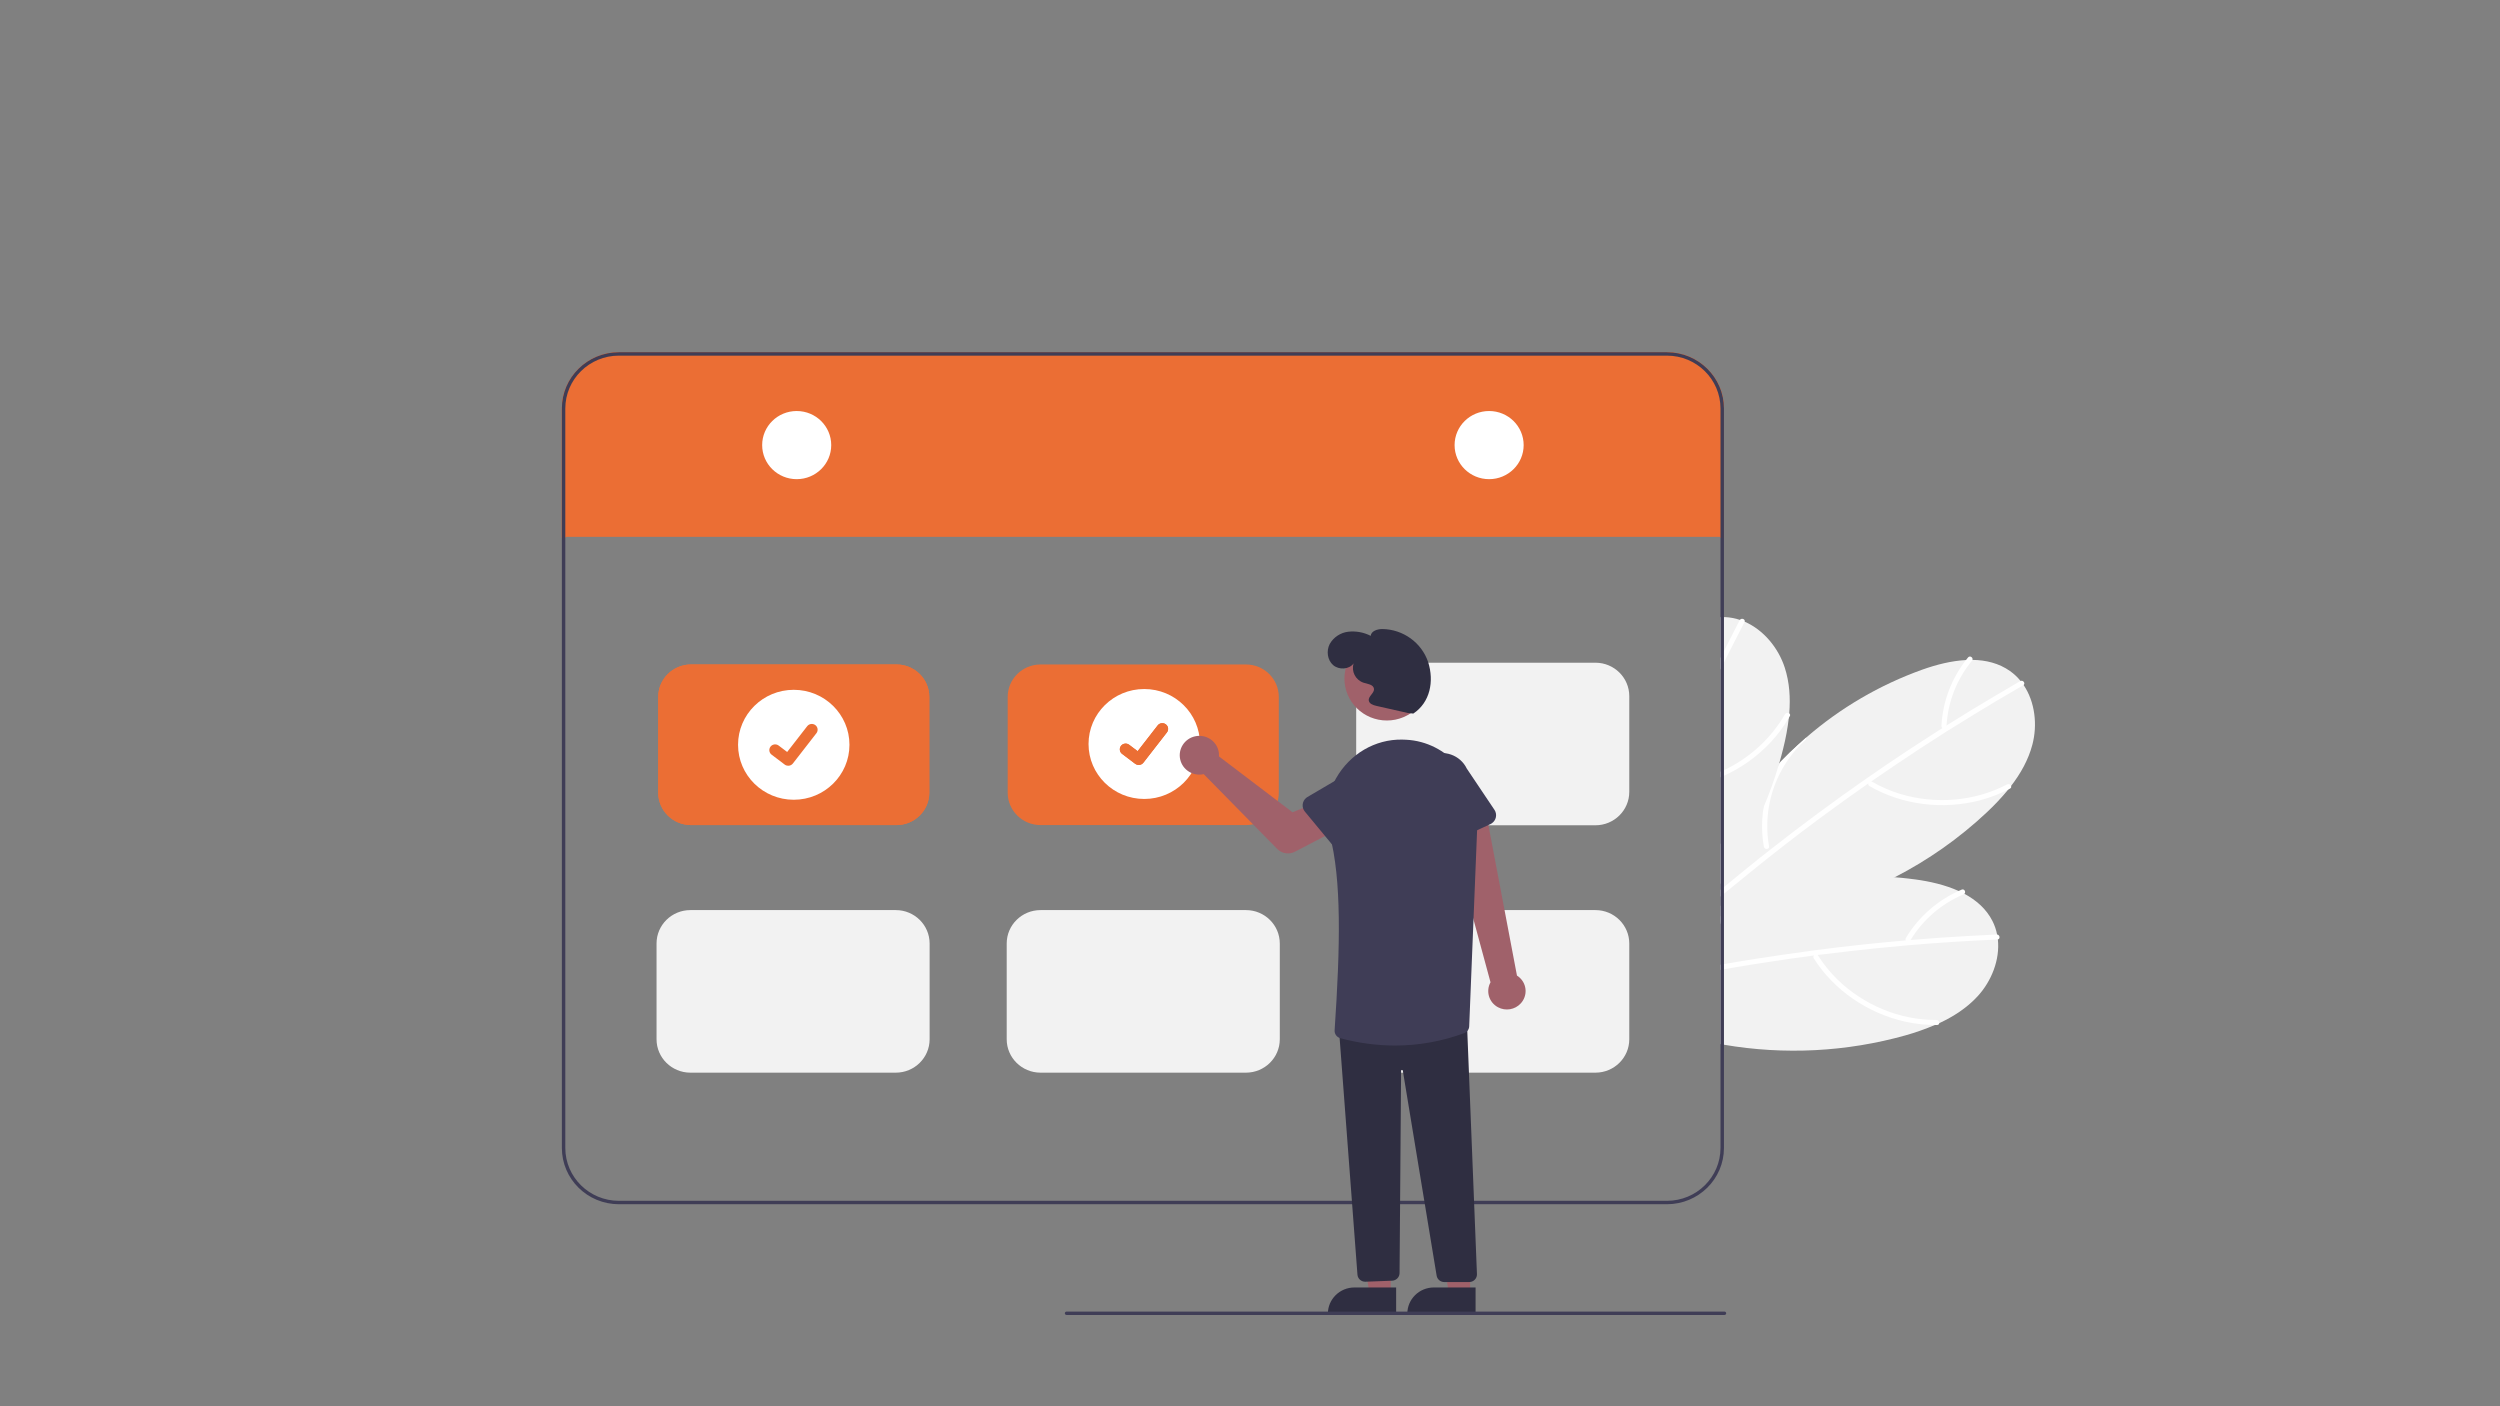 <?xml version="1.0" encoding="UTF-8" standalone="no"?>
<svg
   xmlns:dc="http://purl.org/dc/elements/1.1/"
   xmlns:cc="http://creativecommons.org/ns#"
   xmlns:rdf="http://www.w3.org/1999/02/22-rdf-syntax-ns#"
   xmlns:svg="http://www.w3.org/2000/svg"
   xmlns="http://www.w3.org/2000/svg"
   xmlns:xlink="http://www.w3.org/1999/xlink"
   xmlns:sodipodi="http://sodipodi.sourceforge.net/DTD/sodipodi-0.dtd"
   xmlns:inkscape="http://www.inkscape.org/namespaces/inkscape"
   version="1.1"
   preserveAspectRatio="xMidYMid meet"
   viewBox="0 0 1920 1080"
   width="1920"
   height="1080"
   id="svg368"
   sodipodi:docname="book.svg"
   inkscape:version="1.0 (4035a4fb49, 2020-05-01)">
  <rect x="0" y="0" width="1920" height="1080" fill="#808080" stroke="none"/>
  <sodipodi:namedview
     inkscape:document-rotation="0"
     pagecolor="#ffffff"
     bordercolor="#666666"
     borderopacity="1"
     objecttolerance="10"
     gridtolerance="10"
     guidetolerance="10"
     inkscape:pageopacity="0"
     inkscape:pageshadow="2"
     inkscape:window-width="1366"
     inkscape:window-height="705"
     id="namedview370"
     showgrid="false"
     inkscape:zoom="0.24907407"
     inkscape:cx="858.36389"
     inkscape:cy="467.93134"
     inkscape:window-x="-8"
     inkscape:window-y="-8"
     inkscape:window-maximized="1"
     inkscape:current-layer="g366" />
  <defs
     id="defs42">
    <path
       d="M1631.86 706.19C1631.86 706.19 1631.85 706.19 1631.84 706.19C1630.73 706.72 1629.62 707.23 1628.5 707.72C1628.5 707.72 1628.49 707.72 1628.48 707.72L1628.47 707.73L1628.45 707.72C1628.45 707.72 1628.44 707.72 1628.44 707.72C1628.44 707.72 1628.43 707.73 1628.43 707.73C1628.43 707.73 1628.43 707.73 1628.43 707.73C1628.42 707.73 1628.42 707.73 1628.41 707.73C1628.4 707.72 1628.4 707.72 1628.4 707.72C1628.38 707.73 1628.38 707.73 1628.37 707.72C1628.37 707.72 1628.36 707.72 1628.35 707.73L1628.34 707.72C1628.33 707.72 1628.33 707.72 1628.33 707.72C1628.31 707.73 1628.31 707.73 1628.3 707.72C1628.3 707.72 1628.28 707.72 1628.28 707.72C1620.38 711.13 1612.26 714.03 1603.98 716.39C1555.3 730.19 1504.12 732.86 1454.26 724.2C1453.31 724.03 1452.37 723.86 1451.41 723.69C1451.41 712.15 1451.41 619.85 1451.41 608.31C1452.35 607.92 1453.31 607.52 1454.26 607.13C1463.6 603.27 1471.27 600.75 1473.16 600.04C1486.92 595.34 1498.28 592.79 1501.07 591.98C1531.83 584.55 1563.58 581.99 1595.14 584.39C1603.75 585.03 1610.6 586.05 1612.32 586.24C1624.27 587.9 1636.8 590.8 1647.83 595.84C1647.83 595.84 1647.84 595.84 1647.84 595.84C1649.45 596.59 1651.03 597.38 1652.6 598.21C1662.4 603.52 1670.66 610.82 1675.7 620.82C1677.51 624.41 1678.82 628.23 1679.58 632.18C1679.58 632.19 1679.58 632.21 1679.58 632.21C1679.86 633.58 1680.06 634.96 1680.22 636.32C1682.01 653.16 1675.02 671.19 1663.32 683.96C1654.55 693.53 1643.67 700.66 1631.86 706.19Z"
       id="e88vAxfMl" />
    <path
       d="M1679.79 636.38C1655.39 637.45 1631.02 639.03 1606.69 641.13C1606.66 641.13 1606.65 641.13 1606.65 641.13C1606.55 641.14 1606.46 641.14 1606.36 641.16C1568.88 644.4 1539.04 648.47 1531.56 649.28C1530.51 649.42 1529.47 649.57 1528.43 649.69C1502.62 653.13 1482.06 656.56 1476.91 657.32C1465.56 659.17 1456.53 660.8 1454.26 661.19C1453.31 661.36 1452.37 661.51 1451.41 661.7C1451.41 661.27 1451.41 657.82 1451.41 657.39C1452.37 657.2 1453.32 657.05 1454.26 656.88C1491.91 650.22 1522.26 646.42 1529.81 645.26C1539.34 643.98 1546.99 643.08 1548.9 642.84C1576.5 639.51 1598.67 637.67 1604.2 637.09C1605.55 636.98 1606.89 636.86 1608.24 636.75C1643.69 633.74 1672.14 632.64 1679.23 632.18C1679.35 632.18 1679.46 632.19 1679.58 632.21C1681.86 632.41 1682.34 635.82 1680.22 636.32C1680.08 636.36 1679.93 636.38 1679.79 636.38Z"
       id="abt9rXVll" />
    <path
       d="M1547.7 669.57C1541.63 663.54 1536.29 656.82 1531.77 649.56C1530.32 647.24 1526.93 649.8 1528.37 652.1C1545.07 678.84 1572.88 697.89 1603.55 704.9C1612.25 706.87 1621.16 707.82 1630.09 707.73C1632.82 707.71 1632.25 703.5 1629.55 703.52C1599.15 703.75 1569.2 690.88 1547.7 669.57Z"
       id="b2vyVlYOf7" />
    <path
       d="M1499.29 593.59C1492.32 595.41 1485.59 598.04 1479.23 601.42C1469.95 606.31 1461.51 612.68 1454.26 620.26C1453.88 620.65 1453.51 621.03 1453.15 621.43C1452.55 622.06 1451.98 622.7 1451.41 623.35C1451.41 622.73 1451.41 617.77 1451.41 617.15C1452.32 616.18 1453.28 615.23 1454.26 614.32C1459.99 608.84 1466.33 604.05 1473.16 600.04C1482.34 596.91 1491.64 594.22 1501.07 591.98C1500.44 592.93 1499.85 593.47 1499.29 593.59Z"
       id="c2dJQ1pOSi" />
    <path
       d="M1604.16 635.38C1603.71 636.46 1604.22 637.7 1605.29 638.16C1606.37 638.59 1607.6 638.09 1608.08 637.03C1618.26 619.92 1633.62 606.48 1651.94 598.65C1654.46 597.58 1652.87 593.64 1650.35 594.72C1631.01 603.02 1614.83 617.26 1604.16 635.38Z"
       id="beeUbbV8" />
    <path
       d="M1691.11 508.19C1691.11 508.19 1691.1 508.2 1691.1 508.2C1690.37 509.17 1689.62 510.15 1688.84 511.09C1688.84 511.09 1688.84 511.1 1688.84 511.1C1683.37 517.83 1677.46 524.19 1671.16 530.15C1648.5 551.71 1622.91 569.97 1595.14 584.39C1551.45 607.18 1502.62 620.65 1454.26 621.42C1453.89 621.43 1453.52 621.43 1453.15 621.43C1452.57 621.44 1451.98 621.44 1451.41 621.44C1451.41 614.98 1451.41 563.26 1451.41 556.79C1452.34 555.03 1453.29 553.26 1454.26 551.51C1466.83 528.93 1482.15 507.99 1499.89 489.18C1500.31 488.71 1500.75 488.24 1501.2 487.79C1511.2 477.25 1520.07 469.72 1522.16 467.72C1550.29 443.02 1582.8 423.79 1618.01 411.03C1629.37 406.96 1641.81 403.71 1653.92 403.07C1655.7 402.97 1657.47 402.92 1659.25 402.94C1670.4 403.09 1681.1 405.73 1690.23 412.24C1693.5 414.59 1696.43 417.37 1698.95 420.51C1699.83 421.6 1700.64 422.72 1701.43 423.88C1701.43 423.88 1701.43 423.89 1701.43 423.89C1710.86 437.97 1713.05 457.16 1708.63 473.9C1705.33 486.45 1698.99 497.82 1691.11 508.19Z"
       id="d25GuqVnLs" />
    <path
       d="M1701.43 423.89C1701.32 423.98 1701.21 424.06 1701.09 424.13C1669.46 442.5 1644.88 458.4 1638.64 462.21C1638.61 462.23 1638.6 462.24 1638.57 462.25C1638.49 462.31 1638.4 462.36 1638.31 462.41C1606.62 482.68 1582.08 500.13 1575.84 504.32C1574.98 504.91 1574.11 505.53 1573.24 506.14C1551.98 521.14 1535.37 533.71 1531.17 536.78C1491.85 566.35 1461.95 591.98 1454.26 598.11C1453.31 598.91 1452.37 599.72 1451.41 600.53C1451.41 599.98 1451.41 595.55 1451.41 595C1452.35 594.19 1453.31 593.38 1454.26 592.58C1468.66 580.44 1480.41 571.04 1483.32 568.64C1486.24 566.29 1489.17 563.95 1492.11 561.63C1518.18 540.9 1544.83 520.95 1572.06 501.77C1572.07 501.77 1572.07 501.77 1572.08 501.77C1580.11 496.12 1586.56 491.68 1588.17 490.56C1611.08 474.82 1629.86 462.9 1634.49 459.82C1635.62 459.1 1636.76 458.37 1637.9 457.65C1667.88 438.53 1692.56 424.36 1698.64 420.66C1698.74 420.6 1698.84 420.55 1698.95 420.51C1701.09 419.65 1703.09 422.47 1701.43 423.88C1701.43 423.88 1701.43 423.89 1701.43 423.89Z"
       id="cgzY90W20" />
    <path
       d="M1599.55 514.8C1591.37 512.27 1583.51 508.8 1576.13 504.46C1573.77 503.08 1571.96 506.92 1574.3 508.29C1601.53 524.23 1635.02 528.19 1665.43 520.17C1674.06 517.88 1682.39 514.59 1690.26 510.37C1692.67 509.09 1690.21 505.62 1687.82 506.9C1661.01 521.19 1628.5 523.69 1599.55 514.8Z"
       id="cx4jDxOer" />
    <path
       d="M1485.84 536.37C1486.8 519.15 1492.08 502.44 1501.2 487.79C1511.21 477.25 1520.07 469.72 1522.17 467.72C1522.31 468.56 1521.99 469.42 1521.33 469.97C1516.01 474.82 1511.28 480.26 1507.21 486.2C1492.7 507.35 1487.04 533.33 1491.43 558.59C1491.57 559.17 1491.4 559.79 1490.98 560.22C1490.02 561.05 1488.56 560.95 1487.72 559.99C1487.46 559.69 1487.28 559.33 1487.2 558.94C1485.87 551.5 1485.41 543.92 1485.84 536.37Z"
       id="ibo4Czgms" />
    <path
       d="M1633.65 458.32C1633.75 459.49 1634.77 460.35 1635.94 460.26C1637.09 460.14 1637.95 459.13 1637.88 457.97C1638.94 438.1 1646.29 419.07 1658.87 403.63C1660.6 401.52 1657.36 398.77 1655.63 400.89C1642.37 417.21 1634.66 437.33 1633.65 458.32Z"
       id="aFgyq8JwX" />
    <path
       d="M1508.12 447.65C1508.02 448.87 1507.91 450.08 1507.78 451.29C1507.78 451.29 1507.78 451.31 1507.78 451.32C1506.79 459.92 1505.24 468.46 1503.15 476.86C1502.15 480.99 1501.07 485.09 1499.89 489.18C1499.74 489.71 1499.59 490.23 1499.43 490.75C1499.43 490.75 1499.43 490.76 1499.43 490.76C1495.95 502.68 1491.79 514.38 1486.98 525.82C1478.12 546.89 1467.16 567.01 1454.26 585.88C1453.34 587.26 1452.38 588.64 1451.41 590.01C1451.41 567.73 1451.41 389.52 1451.41 367.25C1452.37 367.19 1453.31 367.19 1454.26 367.22C1454.94 367.22 1455.49 367.26 1455.63 367.26C1459.65 367.47 1463.62 368.24 1467.42 369.55C1468.76 369.99 1470.06 370.49 1471.34 371.05C1486.88 377.85 1499.09 392.84 1504.39 409.32C1508.36 421.67 1509.16 434.66 1508.12 447.63C1508.12 447.63 1508.12 447.64 1508.12 447.65Z"
       id="c12ppCs8Id" />
    <path
       d="M1471.18 371.44C1462.53 388.24 1455.95 401.82 1454.26 405.2C1453.31 407.15 1452.35 409.11 1451.41 411.06C1451.41 410.09 1451.41 402.35 1451.41 401.39C1452.82 398.49 1453.98 396.16 1454.26 395.58C1460.65 382.65 1465.95 372.41 1467.25 369.84C1467.3 369.74 1467.36 369.64 1467.42 369.55C1468.73 367.67 1471.98 368.95 1471.34 371.05C1471.31 371.19 1471.25 371.32 1471.18 371.44Z"
       id="b1c9TmVhNT" />
    <path
       d="M1507.78 451.29C1503.59 458.57 1498.62 465.36 1492.93 471.54C1482.02 483.37 1468.88 492.92 1454.26 499.67C1453.32 500.12 1452.37 500.55 1451.41 500.95C1451.41 500.48 1451.41 496.79 1451.41 496.32C1452.37 495.9 1453.32 495.46 1454.26 495C1475.42 484.92 1493 468.63 1504.64 448.31C1505.29 447.2 1506.72 446.81 1507.84 447.46C1507.94 447.52 1508.03 447.58 1508.12 447.65C1508.87 448.15 1509.08 449.17 1508.58 449.92C1508.58 449.92 1508.57 449.92 1508.57 449.92C1508.32 450.38 1508.06 450.83 1507.78 451.29Z"
       id="b2JnBmTJT" />
    <path
       d="M1454.26 301.16L1451.41 301.16L1451.41 300.01L498.47 300.01L498.47 301.16L495.63 301.16C495.63 236.3 495.63 200.26 495.63 193.05C495.65 167.14 516.68 146.14 542.63 146.11C629.09 146.11 1320.79 146.11 1407.26 146.11C1433.21 146.14 1454.24 167.14 1454.26 193.05C1454.26 193.05 1454.26 229.09 1454.26 301.16Z"
       id="d1oPYWZdbt" />
    <path
       d="M542.63 146.11C516.68 146.14 495.65 167.14 495.63 193.05C495.63 254.79 495.63 748.67 495.63 810.4C495.65 836.32 516.68 857.32 542.63 857.35C629.09 857.35 1320.79 857.35 1407.26 857.35C1433.21 857.32 1454.24 836.32 1454.26 810.4C1454.26 748.67 1454.26 254.79 1454.26 193.05C1454.24 167.14 1433.21 146.14 1407.26 146.11C1407.26 146.11 629.09 146.11 542.63 146.11ZM1451.41 810.4C1451.38 834.75 1431.63 854.47 1407.26 854.5C1320.79 854.5 629.09 854.5 542.63 854.5C518.26 854.47 498.5 834.75 498.47 810.4C498.47 748.67 498.47 254.79 498.47 193.05C498.5 168.71 518.26 148.99 542.63 148.96C629.09 148.96 1320.79 148.96 1407.26 148.96C1431.63 148.99 1451.38 168.71 1451.41 193.05C1451.41 316.52 1451.41 686.93 1451.41 810.4Z"
       id="b5WnULI4Aa" />
    <path
       d="M689.35 195.19C673.61 195.19 660.86 207.92 660.86 223.64C660.86 239.35 673.61 252.08 689.35 252.08C705.08 252.08 717.83 239.35 717.83 223.64C717.83 207.92 705.08 195.19 689.35 195.19Z"
       id="a3S37nDWkw" />
    <path
       d="M1260.54 195.19C1244.81 195.19 1232.05 207.92 1232.05 223.64C1232.05 239.35 1244.81 252.08 1260.54 252.08C1276.27 252.08 1289.03 239.35 1289.03 223.64C1289.03 207.92 1276.27 195.19 1260.54 195.19Z"
       id="e7na83hqmx" />
    <path
       d="M602.18 540.85C587.23 540.83 575.12 528.73 575.1 513.81C575.1 505.81 575.1 441.82 575.1 433.82C575.12 418.89 587.23 406.79 602.18 406.77C619.13 406.77 754.71 406.77 771.66 406.77C786.61 406.79 798.72 418.89 798.74 433.82C798.74 441.82 798.74 505.81 798.74 513.81C798.72 528.73 786.61 540.83 771.66 540.85C771.66 540.85 619.13 540.85 602.18 540.85Z"
       id="atuyH5qBw" />
    <path
       d="M890.48 540.85C875.54 540.83 863.42 528.73 863.4 513.81C863.4 505.81 863.4 441.82 863.4 433.82C863.42 418.89 875.54 406.79 890.48 406.77C907.43 406.77 1043.01 406.77 1059.96 406.77C1074.91 406.79 1087.02 418.89 1087.04 433.82C1087.04 441.82 1087.04 505.81 1087.04 513.81C1087.02 528.73 1074.91 540.83 1059.96 540.85C1059.96 540.85 907.43 540.85 890.48 540.85Z"
       id="a10uNZB4c1" />
    <path
       d="M890.48 747.52C875.08 747.5 862.6 735.04 862.58 719.66C862.58 711.66 862.58 647.67 862.58 639.67C862.6 624.29 875.08 611.82 890.48 611.81C907.43 611.81 1043.01 611.81 1059.96 611.81C1075.36 611.82 1087.84 624.29 1087.86 639.67C1087.86 647.67 1087.86 711.66 1087.86 719.66C1087.84 735.04 1075.36 747.5 1059.96 747.52C1059.96 747.52 907.43 747.52 890.48 747.52Z"
       id="d71ybBNzQ" />
    <path
       d="M601.63 747.52C586.23 747.5 573.74 735.04 573.73 719.66C573.73 711.66 573.73 647.67 573.73 639.67C573.74 624.29 586.23 611.82 601.63 611.81C618.58 611.81 754.15 611.81 771.1 611.81C786.5 611.82 798.98 624.29 799 639.67C799 647.67 799 711.66 799 719.66C798.98 735.04 786.5 747.5 771.1 747.52C771.1 747.52 618.58 747.52 601.63 747.52Z"
       id="c7h8Ja8TAD" />
    <path
       d="M1178.79 747.52C1163.38 747.5 1150.9 735.04 1150.88 719.66C1150.88 711.66 1150.88 647.67 1150.88 639.67C1150.9 624.29 1163.38 611.82 1178.79 611.81C1195.73 611.81 1331.31 611.81 1348.26 611.81C1363.66 611.82 1376.14 624.29 1376.16 639.67C1376.16 647.67 1376.16 711.66 1376.16 719.66C1376.14 735.04 1363.66 747.5 1348.26 747.52C1348.26 747.52 1195.73 747.52 1178.79 747.52Z"
       id="e6UqxBI2Oe" />
    <path
       d="M1178.79 541.01C1163.38 540.99 1150.9 528.53 1150.88 513.15C1150.88 505.15 1150.88 441.16 1150.88 433.16C1150.9 417.78 1163.38 405.31 1178.79 405.29C1195.73 405.29 1331.31 405.29 1348.26 405.29C1363.66 405.31 1376.14 417.78 1376.16 433.16C1376.16 441.16 1376.16 505.15 1376.16 513.15C1376.14 528.53 1363.66 540.99 1348.26 541.01C1314.36 541.01 1195.73 541.01 1178.79 541.01Z"
       id="a1DEqirxg1" />
    <path
       d="M686.92 427.92C661.54 427.92 640.97 448.47 640.97 473.81C640.97 499.16 661.54 519.7 686.92 519.7C712.3 519.7 732.87 499.16 732.87 473.81C732.87 448.47 712.3 427.92 686.92 427.92Z"
       id="akdLleMPt" />
    <path
       d="M679.5 490.37C679.49 490.36 679.48 490.35 679.45 490.33C672.97 485.37 669.37 482.62 668.65 482.07C666.54 480.46 666.14 477.46 667.75 475.35C669.36 473.25 672.37 472.85 674.47 474.46C674.48 474.46 674.48 474.46 674.48 474.46C674.95 474.82 677.28 476.61 681.48 479.82C691.4 466.9 696.91 459.73 698.01 458.29C699.62 456.19 702.63 455.79 704.74 457.4C704.74 457.4 704.74 457.4 704.74 457.4C704.73 457.41 704.69 457.46 704.63 457.54C704.7 457.46 704.73 457.42 704.74 457.41C706.84 459.02 707.24 462.02 705.63 464.12C703.68 466.66 688.13 486.92 686.18 489.45C685.27 490.63 683.86 491.32 682.36 491.32C681.33 491.32 680.32 490.99 679.5 490.37Z"
       id="e1qz86zjng" />
    <path
       d="M976.04 427.26C950.66 427.26 930.09 447.81 930.09 473.15C930.09 498.5 950.66 519.04 976.04 519.04C1001.42 519.04 1022 498.5 1022 473.15C1022 447.81 1001.42 427.26 976.04 427.26Z"
       id="a4deJ99KU" />
    <path
       d="M968.62 489.71C968.62 489.7 968.6 489.69 968.57 489.67C962.09 484.71 958.49 481.96 957.77 481.41C955.66 479.8 955.27 476.79 956.88 474.69C958.49 472.59 961.5 472.2 963.6 473.8C964.07 474.16 966.4 475.95 970.6 479.16C980.52 466.24 986.03 459.07 987.13 457.63C988.74 455.53 991.75 455.14 993.86 456.75C993.86 456.75 993.86 456.75 993.86 456.75C993.85 456.75 993.82 456.8 993.75 456.89C993.82 456.8 993.85 456.76 993.86 456.75C995.96 458.36 996.36 461.36 994.75 463.47C992.8 466 977.25 486.26 975.3 488.79C974.39 489.97 972.98 490.66 971.49 490.66C970.45 490.66 969.45 490.33 968.62 489.71Z"
       id="k1lDST2dlv" />
    <path
       d="M1285.66 668.12C1284.99 667.51 1284.28 666.96 1283.51 666.48C1281.8 657.36 1273.25 611.76 1257.86 529.68L1226.66 541.23C1247.68 619.74 1259.35 663.35 1261.69 672.07C1257.63 679.53 1260.39 688.86 1267.85 692.91C1274.1 696.3 1281.86 694.98 1286.62 689.71C1292.33 683.48 1291.9 673.81 1285.66 668.12Z"
       id="bIT16LVDo" />
    <path
       d="M1037.69 483.52C1041.73 486.62 1061.95 502.17 1098.35 530.14L1115.56 523.09L1129.61 547.63C1112.07 556.89 1102.32 562.04 1100.37 563.07C1095.52 565.63 1089.56 564.69 1085.73 560.76C1079.67 554.51 1031.16 504.57 1025.1 498.32C1016.37 500.29 1007.69 494.82 1005.72 486.1C1003.75 477.38 1009.24 468.72 1017.97 466.75C1026.69 464.79 1035.37 470.26 1037.34 478.98C1037.48 479.63 1037.59 480.29 1037.66 480.96C1037.73 481.81 1037.74 482.66 1037.69 483.52Z"
       id="asTqvOrbe" />
    <path
       d="M1161.93 932.52L1153.62 879.48L1179.39 879.48L1179.39 932.52L1179.39 932.52L1161.93 932.52Z"
       id="a1PNK17uwX" />
    <path
       d="M1183.84 949.43L1127.53 949.43C1127.53 949 1127.53 948.76 1127.53 948.71C1127.53 936.63 1137.35 926.83 1149.45 926.83C1149.45 926.83 1149.45 926.83 1149.45 926.83C1149.45 926.83 1149.45 926.83 1149.45 926.83L1183.84 926.83L1183.84 949.43Z"
       id="aLYHbA3Hw" />
    <path
       d="M1227.45 932.52L1219.14 879.48L1244.92 879.48L1244.91 932.52L1244.91 932.52L1227.45 932.52Z"
       id="eMeBl62A" />
    <path
       d="M1249.37 949.43L1193.06 949.43C1193.06 949 1193.06 948.76 1193.06 948.71C1193.06 936.63 1202.87 926.83 1214.97 926.83C1214.97 926.83 1214.97 926.83 1214.97 926.83C1214.97 926.83 1214.97 926.83 1214.98 926.83L1249.37 926.83L1249.37 949.43Z"
       id="dFmoPq0TO" />
    <path
       d="M1151.93 916.25C1150.91 902.62 1145.84 834.49 1136.71 711.85L1137.43 711.79L1242.15 703.2L1242.18 703.94C1247.17 830.98 1249.95 901.56 1250.5 915.68C1250.64 919.21 1247.88 922.18 1244.34 922.31C1244.26 922.32 1244.18 922.32 1244.1 922.32C1242.05 922.32 1225.62 922.32 1223.56 922.32C1220.4 922.33 1217.7 920.02 1217.23 916.89C1214.44 899.79 1192.13 762.95 1189.35 745.84C1189.29 745.46 1188.92 745.19 1188.53 745.25C1188.19 745.3 1187.93 745.6 1187.93 745.95C1187.8 762.84 1186.79 897.94 1186.66 914.83C1186.64 918.21 1183.98 920.99 1180.59 921.18C1178.4 921.26 1160.84 921.94 1158.64 922.03C1158.53 922.04 1158.41 922.04 1158.3 922.04C1155 922.04 1152.23 919.53 1151.93 916.25Z"
       id="hntex74e" />
    <path
       d="M1176.17 383.67C1156.85 383.67 1141.19 399.31 1141.19 418.61C1141.19 437.9 1156.85 453.54 1176.17 453.54C1195.5 453.54 1211.16 437.9 1211.16 418.61C1211.16 399.31 1195.5 383.67 1176.17 383.67Z"
       id="cb2fdZ8N0" />
    <path
       d="M1137.7 718.71C1134.77 717.86 1132.85 715.08 1133.09 712.05C1137.8 641.36 1138.9 586.5 1129 548.55C1124.78 532.37 1126.69 515.33 1134.26 501.81C1145.64 481.45 1166.56 469.05 1188.87 469.48C1188.87 469.48 1188.87 469.48 1188.87 469.48C1190.47 469.51 1191.78 469.58 1192.1 469.6C1225.96 471.34 1252.35 501.93 1250.92 537.79C1250.24 554.89 1244.79 691.63 1244.11 708.73C1244.06 711.28 1242.48 713.55 1240.1 714.48C1221.83 721.34 1202.47 724.87 1182.95 724.89C1167.66 724.84 1152.44 722.77 1137.7 718.71Z"
       id="a6nThf2O1X" />
    <path
       d="M1108.55 529.6C1105.68 526.1 1106.21 520.93 1109.72 518.07C1110.03 517.82 1110.36 517.59 1110.71 517.38C1114.26 515.27 1142.66 498.37 1146.21 496.26C1156 488.36 1170.35 489.9 1178.26 499.68C1186.13 509.43 1184.64 523.7 1174.92 531.61C1172.15 534.65 1149.95 558.97 1147.18 562.01C1144.12 565.36 1138.93 565.6 1135.58 562.55C1135.29 562.28 1135.01 561.98 1134.76 561.67C1134.76 561.67 1111.17 532.81 1108.55 529.6Z"
       id="e1SOdFuCkL" />
    <path
       d="M1212.69 552.52C1211.51 548.58 1202.07 517.05 1200.89 513.11C1195.55 501.73 1200.46 488.17 1211.86 482.84C1223.21 477.53 1236.74 482.37 1242.12 493.69C1244.4 497.13 1262.65 524.66 1264.93 528.1C1267.43 531.87 1266.4 536.96 1262.62 539.46C1262.28 539.68 1261.93 539.87 1261.57 540.04C1257.81 541.8 1227.78 555.84 1224.03 557.59C1221.87 558.6 1219.37 558.62 1217.19 557.65C1215.02 556.68 1213.37 554.8 1212.69 552.52Z"
       id="d6qvzijGiA" />
    <path
       d="M1193.46 447.27C1177.9 443.72 1169.26 441.74 1167.53 441.34C1164.85 440.73 1161.64 439.57 1161.27 436.85C1160.77 433.2 1166.03 430.66 1165.54 427.01C1165.07 423.47 1160.28 423.02 1156.87 421.97C1150.26 419.66 1146.68 412.52 1148.79 405.84C1145.09 411.04 1136.65 411.49 1131.86 407.28C1127.06 403.06 1126.15 395.42 1129.02 389.73C1132.18 384.05 1137.85 380.23 1144.3 379.43C1150.69 378.7 1157.15 379.91 1162.85 382.88C1163.23 378.85 1168.27 377.22 1172.32 377.18C1189.58 377.38 1204.82 388.49 1210.27 404.84C1215.25 420.85 1211.92 438.39 1198 447.76C1197.4 447.69 1195.88 447.53 1193.46 447.27Z"
       id="c3uvAAaTXC" />
    <path
       d="M911.97 949.81C911.18 949.81 910.54 949.17 910.54 948.38C910.54 947.6 911.18 946.96 911.97 946.96C966.24 946.96 1400.4 946.96 1454.67 946.96C1455.46 946.96 1456.1 947.6 1456.1 948.38C1456.1 949.17 1455.46 949.81 1454.67 949.81C1346.13 949.81 966.24 949.81 911.97 949.81Z"
       id="adcd89jDb" />
  </defs>
  <g
     id="g366">
    <g
       transform="matrix(0.931,0,0,0.92,-29.918,136.088)"
       id="g364">
      <g
         id="g50">
        <use
           height="100%"
           width="100%"
           y="0"
           x="0"
           xlink:href="#e88vAxfMl"
           opacity="1"
           fill="#f2f2f2"
           fill-opacity="1"
           id="use44" />
        <g
           id="g48">
          <use
             height="100%"
             width="100%"
             y="0"
             x="0"
             xlink:href="#e88vAxfMl"
             opacity="1"
             fill-opacity="0"
             stroke="#000000"
             stroke-width="1"
             stroke-opacity="0"
             id="use46" />
        </g>
      </g>
      <g
         id="g58">
        <use
           height="100%"
           width="100%"
           y="0"
           x="0"
           xlink:href="#abt9rXVll"
           opacity="1"
           fill="#ffffff"
           fill-opacity="1"
           id="use52" />
        <g
           id="g56">
          <use
             height="100%"
             width="100%"
             y="0"
             x="0"
             xlink:href="#abt9rXVll"
             opacity="1"
             fill-opacity="0"
             stroke="#000000"
             stroke-width="1"
             stroke-opacity="0"
             id="use54" />
        </g>
      </g>
      <g
         id="g66">
        <use
           height="100%"
           width="100%"
           y="0"
           x="0"
           xlink:href="#b2vyVlYOf7"
           opacity="1"
           fill="#ffffff"
           fill-opacity="1"
           id="use60" />
        <g
           id="g64">
          <use
             height="100%"
             width="100%"
             y="0"
             x="0"
             xlink:href="#b2vyVlYOf7"
             opacity="1"
             fill-opacity="0"
             stroke="#000000"
             stroke-width="1"
             stroke-opacity="0"
             id="use62" />
        </g>
      </g>
      <g
         id="g74">
        <use
           height="100%"
           width="100%"
           y="0"
           x="0"
           xlink:href="#c2dJQ1pOSi"
           opacity="1"
           fill="#ffffff"
           fill-opacity="1"
           id="use68" />
        <g
           id="g72">
          <use
             height="100%"
             width="100%"
             y="0"
             x="0"
             xlink:href="#c2dJQ1pOSi"
             opacity="1"
             fill-opacity="0"
             stroke="#000000"
             stroke-width="1"
             stroke-opacity="0"
             id="use70" />
        </g>
      </g>
      <g
         id="g82">
        <use
           height="100%"
           width="100%"
           y="0"
           x="0"
           xlink:href="#beeUbbV8"
           opacity="1"
           fill="#ffffff"
           fill-opacity="1"
           id="use76" />
        <g
           id="g80">
          <use
             height="100%"
             width="100%"
             y="0"
             x="0"
             xlink:href="#beeUbbV8"
             opacity="1"
             fill-opacity="0"
             stroke="#000000"
             stroke-width="1"
             stroke-opacity="0"
             id="use78" />
        </g>
      </g>
      <g
         id="g90">
        <use
           height="100%"
           width="100%"
           y="0"
           x="0"
           xlink:href="#d25GuqVnLs"
           opacity="1"
           fill="#f2f2f2"
           fill-opacity="1"
           id="use84" />
        <g
           id="g88">
          <use
             height="100%"
             width="100%"
             y="0"
             x="0"
             xlink:href="#d25GuqVnLs"
             opacity="1"
             fill-opacity="0"
             stroke="#000000"
             stroke-width="1"
             stroke-opacity="0"
             id="use86" />
        </g>
      </g>
      <g
         id="g98">
        <use
           height="100%"
           width="100%"
           y="0"
           x="0"
           xlink:href="#cgzY90W20"
           opacity="1"
           fill="#ffffff"
           fill-opacity="1"
           id="use92" />
        <g
           id="g96">
          <use
             height="100%"
             width="100%"
             y="0"
             x="0"
             xlink:href="#cgzY90W20"
             opacity="1"
             fill-opacity="0"
             stroke="#000000"
             stroke-width="1"
             stroke-opacity="0"
             id="use94" />
        </g>
      </g>
      <g
         id="g106">
        <use
           height="100%"
           width="100%"
           y="0"
           x="0"
           xlink:href="#cx4jDxOer"
           opacity="1"
           fill="#ffffff"
           fill-opacity="1"
           id="use100" />
        <g
           id="g104">
          <use
             height="100%"
             width="100%"
             y="0"
             x="0"
             xlink:href="#cx4jDxOer"
             opacity="1"
             fill-opacity="0"
             stroke="#000000"
             stroke-width="1"
             stroke-opacity="0"
             id="use102" />
        </g>
      </g>
      <g
         id="g114">
        <use
           height="100%"
           width="100%"
           y="0"
           x="0"
           xlink:href="#ibo4Czgms"
           opacity="1"
           fill="#ffffff"
           fill-opacity="1"
           id="use108" />
        <g
           id="g112">
          <use
             height="100%"
             width="100%"
             y="0"
             x="0"
             xlink:href="#ibo4Czgms"
             opacity="1"
             fill-opacity="0"
             stroke="#000000"
             stroke-width="1"
             stroke-opacity="0"
             id="use110" />
        </g>
      </g>
      <g
         id="g122">
        <use
           height="100%"
           width="100%"
           y="0"
           x="0"
           xlink:href="#aFgyq8JwX"
           opacity="1"
           fill="#ffffff"
           fill-opacity="1"
           id="use116" />
        <g
           id="g120">
          <use
             height="100%"
             width="100%"
             y="0"
             x="0"
             xlink:href="#aFgyq8JwX"
             opacity="1"
             fill-opacity="0"
             stroke="#000000"
             stroke-width="1"
             stroke-opacity="0"
             id="use118" />
        </g>
      </g>
      <g
         id="g130">
        <use
           height="100%"
           width="100%"
           y="0"
           x="0"
           xlink:href="#c12ppCs8Id"
           opacity="1"
           fill="#f2f2f2"
           fill-opacity="1"
           id="use124" />
        <g
           id="g128">
          <use
             height="100%"
             width="100%"
             y="0"
             x="0"
             xlink:href="#c12ppCs8Id"
             opacity="1"
             fill-opacity="0"
             stroke="#000000"
             stroke-width="1"
             stroke-opacity="0"
             id="use126" />
        </g>
      </g>
      <g
         id="g138">
        <use
           height="100%"
           width="100%"
           y="0"
           x="0"
           xlink:href="#b1c9TmVhNT"
           opacity="1"
           fill="#ffffff"
           fill-opacity="1"
           id="use132" />
        <g
           id="g136">
          <use
             height="100%"
             width="100%"
             y="0"
             x="0"
             xlink:href="#b1c9TmVhNT"
             opacity="1"
             fill-opacity="0"
             stroke="#000000"
             stroke-width="1"
             stroke-opacity="0"
             id="use134" />
        </g>
      </g>
      <g
         id="g146">
        <use
           height="100%"
           width="100%"
           y="0"
           x="0"
           xlink:href="#b2JnBmTJT"
           opacity="1"
           fill="#ffffff"
           fill-opacity="1"
           id="use140" />
        <g
           id="g144">
          <use
             height="100%"
             width="100%"
             y="0"
             x="0"
             xlink:href="#b2JnBmTJT"
             opacity="1"
             fill-opacity="0"
             stroke="#000000"
             stroke-width="1"
             stroke-opacity="0"
             id="use142" />
        </g>
      </g>
      <g
         id="g154"
         style="fill:#eb6e34;fill-opacity:1">
        <use
           height="100%"
           width="100%"
           y="0"
           x="0"
           xlink:href="#d1oPYWZdbt"
           opacity="1"
           fill="#850009"
           fill-opacity="1"
           id="use148"
           style="fill:#eb6e34;fill-opacity:1" />
        <g
           id="g152"
           style="fill:#eb6e34;fill-opacity:1">
          <use
             height="100%"
             width="100%"
             y="0"
             x="0"
             xlink:href="#d1oPYWZdbt"
             opacity="1"
             fill-opacity="0"
             stroke="#000000"
             stroke-width="1"
             stroke-opacity="0"
             id="use150"
             style="fill:#eb6e34;fill-opacity:1" />
        </g>
      </g>
      <g
         id="g162">
        <use
           height="100%"
           width="100%"
           y="0"
           x="0"
           xlink:href="#b5WnULI4Aa"
           opacity="1"
           fill="#3f3d56"
           fill-opacity="1"
           id="use156" />
        <g
           id="g160">
          <use
             height="100%"
             width="100%"
             y="0"
             x="0"
             xlink:href="#b5WnULI4Aa"
             opacity="1"
             fill-opacity="0"
             stroke="#000000"
             stroke-width="1"
             stroke-opacity="0"
             id="use158" />
        </g>
      </g>
      <g
         id="g170">
        <use
           height="100%"
           width="100%"
           y="0"
           x="0"
           xlink:href="#a3S37nDWkw"
           opacity="1"
           fill="#ffffff"
           fill-opacity="1"
           id="use164" />
        <g
           id="g168">
          <use
             height="100%"
             width="100%"
             y="0"
             x="0"
             xlink:href="#a3S37nDWkw"
             opacity="1"
             fill-opacity="0"
             stroke="#000000"
             stroke-width="1"
             stroke-opacity="0"
             id="use166" />
        </g>
      </g>
      <g
         id="g178">
        <use
           height="100%"
           width="100%"
           y="0"
           x="0"
           xlink:href="#e7na83hqmx"
           opacity="1"
           fill="#ffffff"
           fill-opacity="1"
           id="use172" />
        <g
           id="g176">
          <use
             height="100%"
             width="100%"
             y="0"
             x="0"
             xlink:href="#e7na83hqmx"
             opacity="1"
             fill-opacity="0"
             stroke="#000000"
             stroke-width="1"
             stroke-opacity="0"
             id="use174" />
        </g>
      </g>
      <g
         id="g186"
         style="fill:#eb6e34;fill-opacity:1">
        <use
           height="100%"
           width="100%"
           y="0"
           x="0"
           xlink:href="#atuyH5qBw"
           opacity="1"
           fill="#850009"
           fill-opacity="1"
           id="use180"
           style="fill:#eb6e34;fill-opacity:1" />
        <g
           id="g184"
           style="fill:#eb6e34;fill-opacity:1">
          <use
             height="100%"
             width="100%"
             y="0"
             x="0"
             xlink:href="#atuyH5qBw"
             opacity="1"
             fill-opacity="0"
             stroke="#000000"
             stroke-width="1"
             stroke-opacity="0"
             id="use182"
             style="fill:#eb6e34;fill-opacity:1" />
        </g>
      </g>
      <g
         id="g194">
        <use
           height="100%"
           width="100%"
           y="0"
           x="0"
           xlink:href="#a10uNZB4c1"
           opacity="1"
           fill="#850009"
           fill-opacity="1"
           id="use188"
           style="fill:#eb6e34;fill-opacity:1" />
        <g
           id="g192">
          <use
             height="100%"
             width="100%"
             y="0"
             x="0"
             xlink:href="#a10uNZB4c1"
             opacity="1"
             fill-opacity="0"
             stroke="#000000"
             stroke-width="1"
             stroke-opacity="0"
             id="use190" />
        </g>
      </g>
      <g
         id="g202">
        <use
           height="100%"
           width="100%"
           y="0"
           x="0"
           xlink:href="#d71ybBNzQ"
           opacity="1"
           fill="#f2f2f2"
           fill-opacity="1"
           id="use196" />
        <g
           id="g200">
          <use
             height="100%"
             width="100%"
             y="0"
             x="0"
             xlink:href="#d71ybBNzQ"
             opacity="1"
             fill-opacity="0"
             stroke="#000000"
             stroke-width="1"
             stroke-opacity="0"
             id="use198" />
        </g>
      </g>
      <g
         id="g210">
        <use
           height="100%"
           width="100%"
           y="0"
           x="0"
           xlink:href="#c7h8Ja8TAD"
           opacity="1"
           fill="#f2f2f2"
           fill-opacity="1"
           id="use204" />
        <g
           id="g208">
          <use
             height="100%"
             width="100%"
             y="0"
             x="0"
             xlink:href="#c7h8Ja8TAD"
             opacity="1"
             fill-opacity="0"
             stroke="#000000"
             stroke-width="1"
             stroke-opacity="0"
             id="use206" />
        </g>
      </g>
      <g
         id="g218">
        <use
           height="100%"
           width="100%"
           y="0"
           x="0"
           xlink:href="#e6UqxBI2Oe"
           opacity="1"
           fill="#f2f2f2"
           fill-opacity="1"
           id="use212" />
        <g
           id="g216">
          <use
             height="100%"
             width="100%"
             y="0"
             x="0"
             xlink:href="#e6UqxBI2Oe"
             opacity="1"
             fill-opacity="0"
             stroke="#000000"
             stroke-width="1"
             stroke-opacity="0"
             id="use214" />
        </g>
      </g>
      <g
         id="g226">
        <use
           height="100%"
           width="100%"
           y="0"
           x="0"
           xlink:href="#a1DEqirxg1"
           opacity="1"
           fill="#f2f2f2"
           fill-opacity="1"
           id="use220" />
        <g
           id="g224">
          <use
             height="100%"
             width="100%"
             y="0"
             x="0"
             xlink:href="#a1DEqirxg1"
             opacity="1"
             fill-opacity="0"
             stroke="#000000"
             stroke-width="1"
             stroke-opacity="0"
             id="use222" />
        </g>
      </g>
      <g
         id="g234">
        <use
           height="100%"
           width="100%"
           y="0"
           x="0"
           xlink:href="#akdLleMPt"
           opacity="1"
           fill="#ffffff"
           fill-opacity="1"
           id="use228" />
        <g
           id="g232">
          <use
             height="100%"
             width="100%"
             y="0"
             x="0"
             xlink:href="#akdLleMPt"
             opacity="1"
             fill-opacity="0"
             stroke="#000000"
             stroke-width="1"
             stroke-opacity="0"
             id="use230" />
        </g>
      </g>
      <g
         id="g242">
        <use
           height="100%"
           width="100%"
           y="0"
           x="0"
           xlink:href="#e1qz86zjng"
           opacity="1"
           fill="#850009"
           fill-opacity="1"
           id="use236"
           style="fill:#eb6e34;fill-opacity:1" />
        <g
           id="g240">
          <use
             height="100%"
             width="100%"
             y="0"
             x="0"
             xlink:href="#e1qz86zjng"
             opacity="1"
             fill-opacity="0"
             stroke="#000000"
             stroke-width="1"
             stroke-opacity="0"
             id="use238" />
        </g>
      </g>
      <g
         id="g250">
        <use
           height="100%"
           width="100%"
           y="0"
           x="0"
           xlink:href="#a4deJ99KU"
           opacity="1"
           fill="#ffffff"
           fill-opacity="1"
           id="use244" />
        <g
           id="g248">
          <use
             height="100%"
             width="100%"
             y="0"
             x="0"
             xlink:href="#a4deJ99KU"
             opacity="1"
             fill-opacity="0"
             stroke="#000000"
             stroke-width="1"
             stroke-opacity="0"
             id="use246" />
        </g>
      </g>
      <g
         id="g258"
         style="fill:#eb6e34;fill-opacity:1">
        <use
           height="100%"
           width="100%"
           y="0"
           x="0"
           xlink:href="#k1lDST2dlv"
           opacity="1"
           fill="#850009"
           fill-opacity="1"
           id="use252"
           style="fill:#eb6e34;fill-opacity:1" />
        <g
           id="g256"
           style="fill:#eb6e34;fill-opacity:1">
          <use
             height="100%"
             width="100%"
             y="0"
             x="0"
             xlink:href="#k1lDST2dlv"
             opacity="1"
             fill-opacity="0"
             stroke="#000000"
             stroke-width="1"
             stroke-opacity="0"
             id="use254"
             style="fill:#eb6e34;fill-opacity:1" />
        </g>
      </g>
      <g
         id="g266">
        <use
           height="100%"
           width="100%"
           y="0"
           x="0"
           xlink:href="#bIT16LVDo"
           opacity="1"
           fill="#a0616a"
           fill-opacity="1"
           id="use260" />
        <g
           id="g264">
          <use
             height="100%"
             width="100%"
             y="0"
             x="0"
             xlink:href="#bIT16LVDo"
             opacity="1"
             fill-opacity="0"
             stroke="#000000"
             stroke-width="1"
             stroke-opacity="0"
             id="use262" />
        </g>
      </g>
      <g
         id="g274">
        <use
           height="100%"
           width="100%"
           y="0"
           x="0"
           xlink:href="#asTqvOrbe"
           opacity="1"
           fill="#a0616a"
           fill-opacity="1"
           id="use268" />
        <g
           id="g272">
          <use
             height="100%"
             width="100%"
             y="0"
             x="0"
             xlink:href="#asTqvOrbe"
             opacity="1"
             fill-opacity="0"
             stroke="#000000"
             stroke-width="1"
             stroke-opacity="0"
             id="use270" />
        </g>
      </g>
      <g
         id="g282">
        <use
           height="100%"
           width="100%"
           y="0"
           x="0"
           xlink:href="#a1PNK17uwX"
           opacity="1"
           fill="#a0616a"
           fill-opacity="1"
           id="use276" />
        <g
           id="g280">
          <use
             height="100%"
             width="100%"
             y="0"
             x="0"
             xlink:href="#a1PNK17uwX"
             opacity="1"
             fill-opacity="0"
             stroke="#000000"
             stroke-width="1"
             stroke-opacity="0"
             id="use278" />
        </g>
      </g>
      <g
         id="g290">
        <use
           height="100%"
           width="100%"
           y="0"
           x="0"
           xlink:href="#aLYHbA3Hw"
           opacity="1"
           fill="#2f2e41"
           fill-opacity="1"
           id="use284" />
        <g
           id="g288">
          <use
             height="100%"
             width="100%"
             y="0"
             x="0"
             xlink:href="#aLYHbA3Hw"
             opacity="1"
             fill-opacity="0"
             stroke="#000000"
             stroke-width="1"
             stroke-opacity="0"
             id="use286" />
        </g>
      </g>
      <g
         id="g298">
        <use
           height="100%"
           width="100%"
           y="0"
           x="0"
           xlink:href="#eMeBl62A"
           opacity="1"
           fill="#a0616a"
           fill-opacity="1"
           id="use292" />
        <g
           id="g296">
          <use
             height="100%"
             width="100%"
             y="0"
             x="0"
             xlink:href="#eMeBl62A"
             opacity="1"
             fill-opacity="0"
             stroke="#000000"
             stroke-width="1"
             stroke-opacity="0"
             id="use294" />
        </g>
      </g>
      <g
         id="g306">
        <use
           height="100%"
           width="100%"
           y="0"
           x="0"
           xlink:href="#dFmoPq0TO"
           opacity="1"
           fill="#2f2e41"
           fill-opacity="1"
           id="use300" />
        <g
           id="g304">
          <use
             height="100%"
             width="100%"
             y="0"
             x="0"
             xlink:href="#dFmoPq0TO"
             opacity="1"
             fill-opacity="0"
             stroke="#000000"
             stroke-width="1"
             stroke-opacity="0"
             id="use302" />
        </g>
      </g>
      <g
         id="g314">
        <use
           height="100%"
           width="100%"
           y="0"
           x="0"
           xlink:href="#hntex74e"
           opacity="1"
           fill="#2f2e41"
           fill-opacity="1"
           id="use308" />
        <g
           id="g312">
          <use
             height="100%"
             width="100%"
             y="0"
             x="0"
             xlink:href="#hntex74e"
             opacity="1"
             fill-opacity="0"
             stroke="#000000"
             stroke-width="1"
             stroke-opacity="0"
             id="use310" />
        </g>
      </g>
      <g
         id="g322">
        <use
           height="100%"
           width="100%"
           y="0"
           x="0"
           xlink:href="#cb2fdZ8N0"
           opacity="1"
           fill="#a0616a"
           fill-opacity="1"
           id="use316" />
        <g
           id="g320">
          <use
             height="100%"
             width="100%"
             y="0"
             x="0"
             xlink:href="#cb2fdZ8N0"
             opacity="1"
             fill-opacity="0"
             stroke="#000000"
             stroke-width="1"
             stroke-opacity="0"
             id="use318" />
        </g>
      </g>
      <g
         id="g330">
        <use
           height="100%"
           width="100%"
           y="0"
           x="0"
           xlink:href="#a6nThf2O1X"
           opacity="1"
           fill="#3f3d56"
           fill-opacity="1"
           id="use324" />
        <g
           id="g328">
          <use
             height="100%"
             width="100%"
             y="0"
             x="0"
             xlink:href="#a6nThf2O1X"
             opacity="1"
             fill-opacity="0"
             stroke="#000000"
             stroke-width="1"
             stroke-opacity="0"
             id="use326" />
        </g>
      </g>
      <g
         id="g338">
        <use
           height="100%"
           width="100%"
           y="0"
           x="0"
           xlink:href="#e1SOdFuCkL"
           opacity="1"
           fill="#3f3d56"
           fill-opacity="1"
           id="use332" />
        <g
           id="g336">
          <use
             height="100%"
             width="100%"
             y="0"
             x="0"
             xlink:href="#e1SOdFuCkL"
             opacity="1"
             fill-opacity="0"
             stroke="#000000"
             stroke-width="1"
             stroke-opacity="0"
             id="use334" />
        </g>
      </g>
      <g
         id="g346">
        <use
           height="100%"
           width="100%"
           y="0"
           x="0"
           xlink:href="#d6qvzijGiA"
           opacity="1"
           fill="#3f3d56"
           fill-opacity="1"
           id="use340" />
        <g
           id="g344">
          <use
             height="100%"
             width="100%"
             y="0"
             x="0"
             xlink:href="#d6qvzijGiA"
             opacity="1"
             fill-opacity="0"
             stroke="#000000"
             stroke-width="1"
             stroke-opacity="0"
             id="use342" />
        </g>
      </g>
      <g
         id="g354">
        <use
           height="100%"
           width="100%"
           y="0"
           x="0"
           xlink:href="#c3uvAAaTXC"
           opacity="1"
           fill="#2f2e41"
           fill-opacity="1"
           id="use348" />
        <g
           id="g352">
          <use
             height="100%"
             width="100%"
             y="0"
             x="0"
             xlink:href="#c3uvAAaTXC"
             opacity="1"
             fill-opacity="0"
             stroke="#000000"
             stroke-width="1"
             stroke-opacity="0"
             id="use350" />
        </g>
      </g>
      <g
         id="g362">
        <use
           height="100%"
           width="100%"
           y="0"
           x="0"
           xlink:href="#adcd89jDb"
           opacity="1"
           fill="#3f3d56"
           fill-opacity="1"
           id="use356" />
        <g
           id="g360">
          <use
             height="100%"
             width="100%"
             y="0"
             x="0"
             xlink:href="#adcd89jDb"
             opacity="1"
             fill-opacity="0"
             stroke="#000000"
             stroke-width="1"
             stroke-opacity="0"
             id="use358" />
        </g>
      </g>
    </g>
  </g>
</svg>
